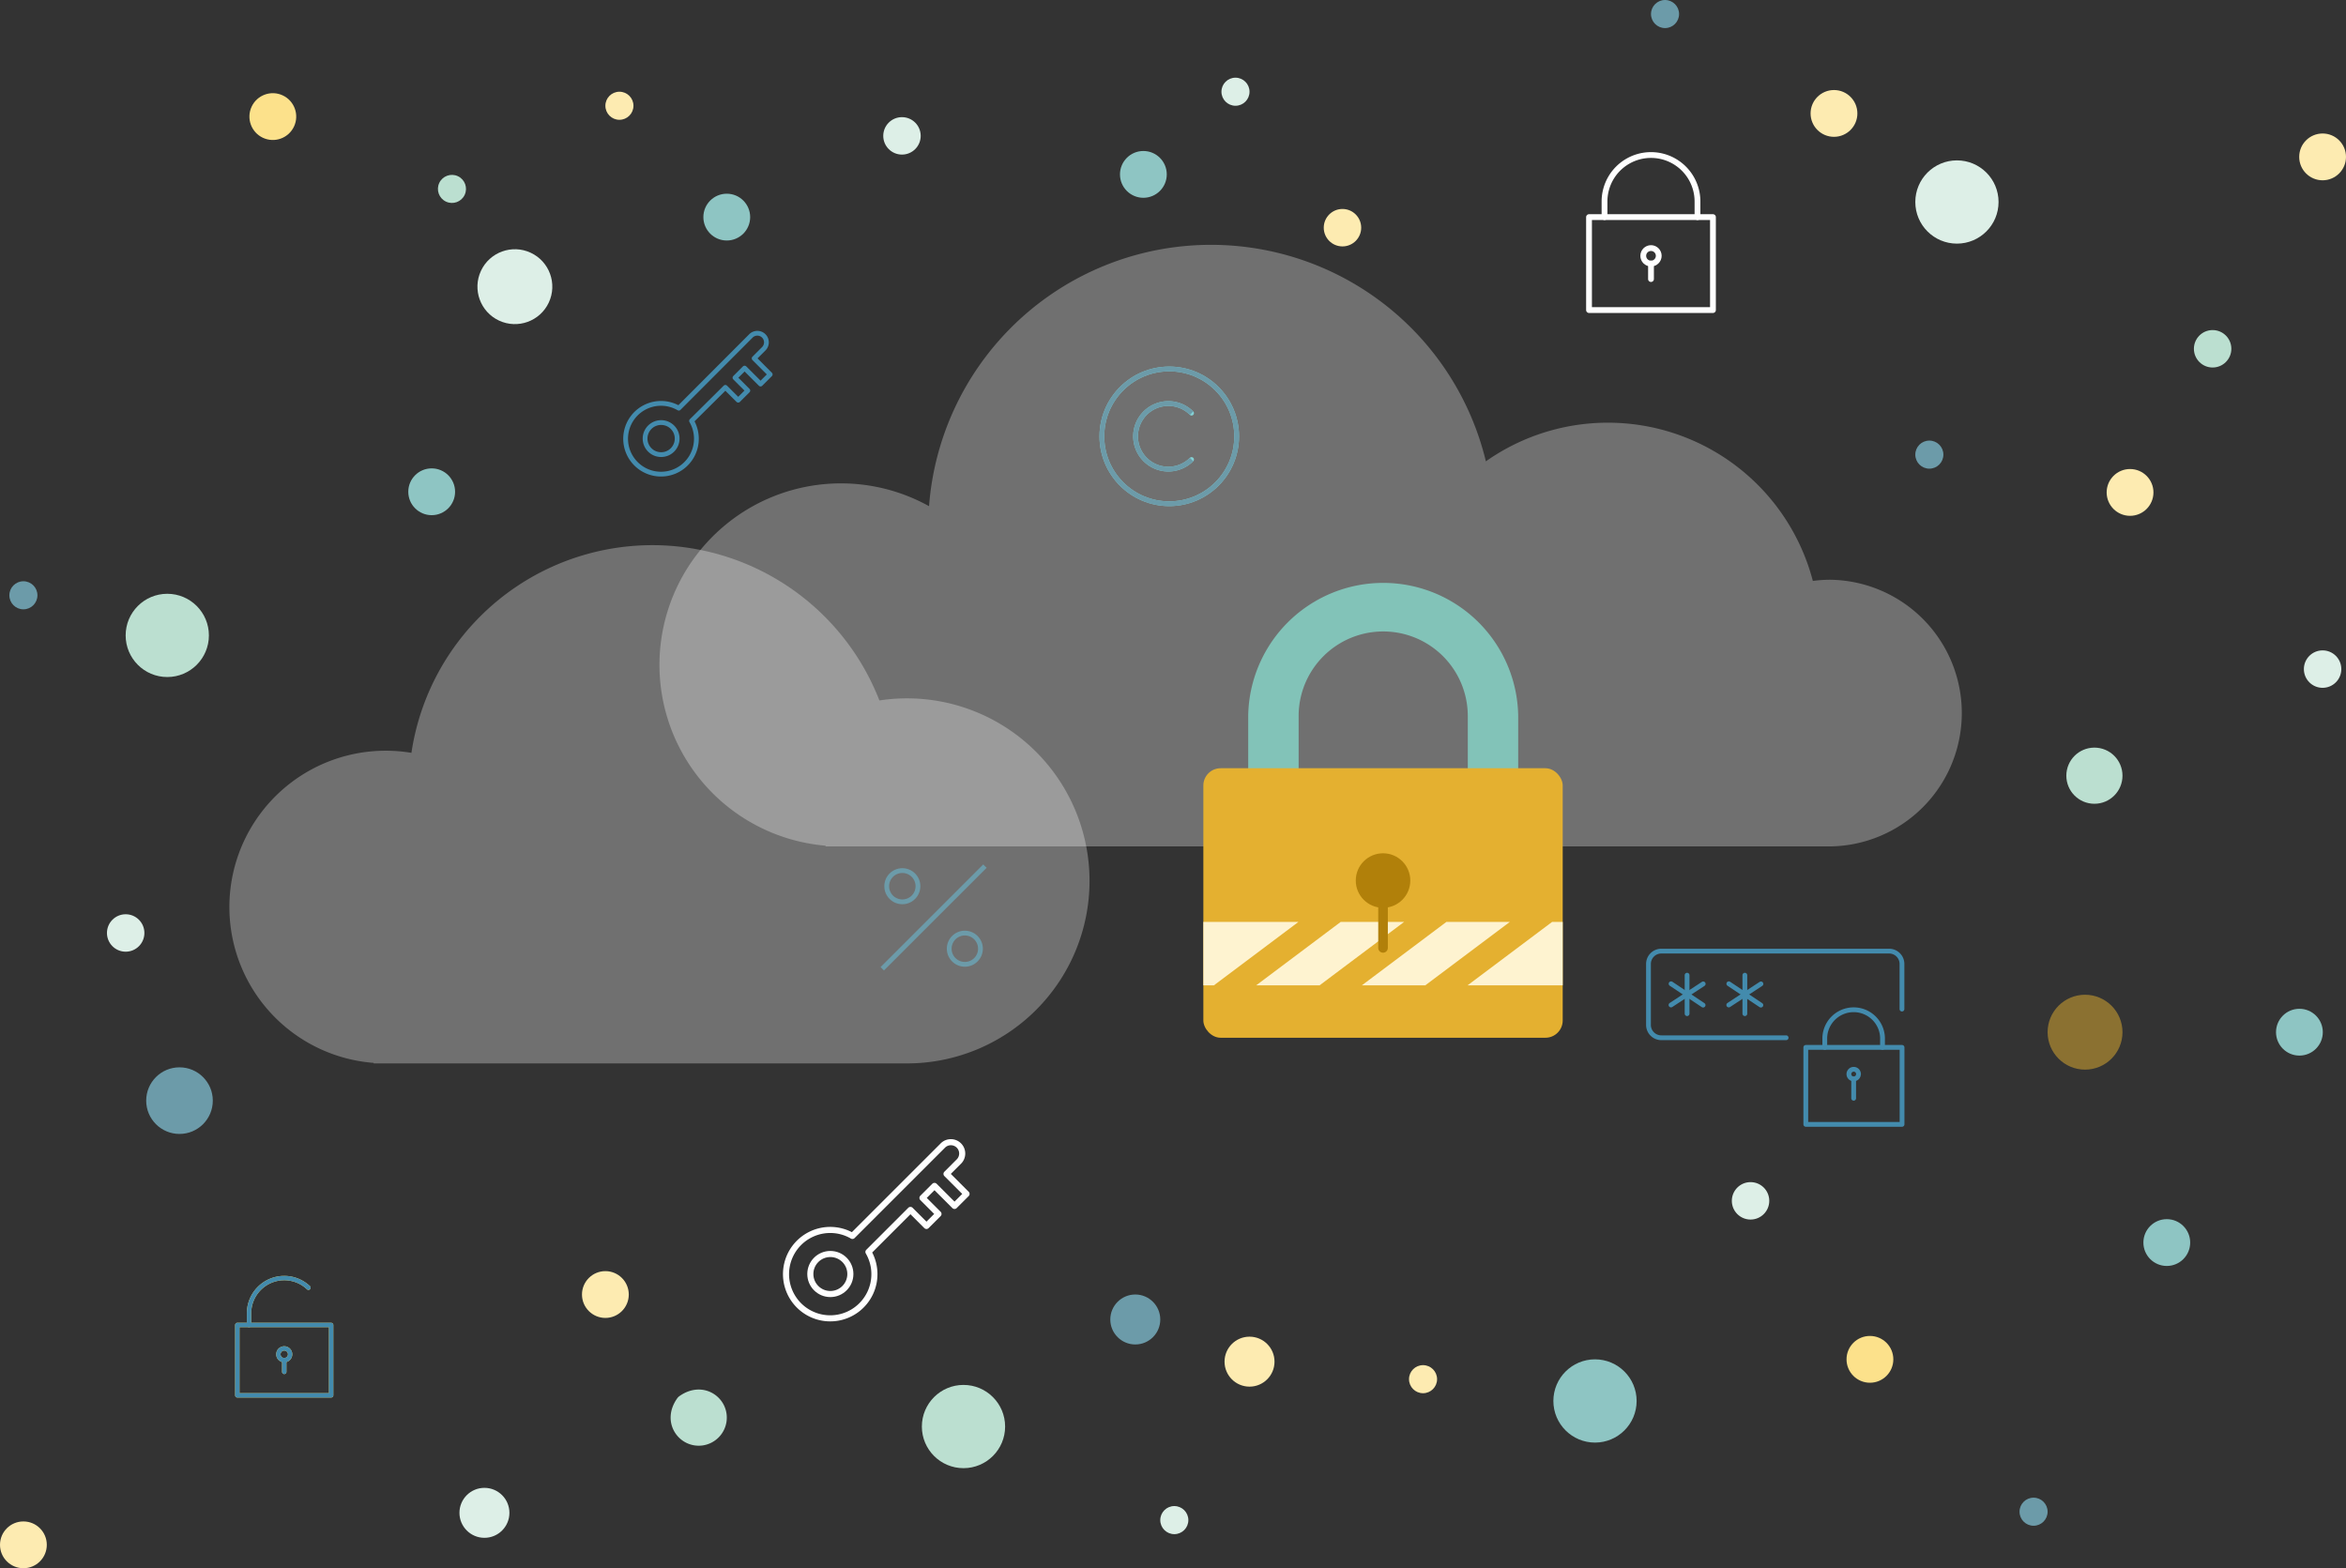 <svg xmlns="http://www.w3.org/2000/svg" viewBox="0 0 902.35 603.22"><rect x="0" y="0" width="902.35" height="603.22" fill="#333333" stroke="none"/><defs><style>.cls-1{fill:#bbdfd0;}.cls-2{fill:#8ec5c3;}.cls-3{fill:#fce18b;}.cls-4{fill:#ddefe7;}.cls-5{fill:#fdebb1;}.cls-18,.cls-6{fill:#e4b030;}.cls-6{opacity:0.5;}.cls-7{fill:#6c9ba9;}.cls-8{fill:#fff;opacity:0.3;}.cls-10,.cls-11,.cls-12,.cls-13,.cls-14,.cls-15,.cls-16,.cls-20,.cls-22,.cls-9{fill:none;}.cls-9{stroke:#6c9ba9;stroke-miterlimit:10;}.cls-12,.cls-15,.cls-9{stroke-width:1.84px;}.cls-10{stroke:#fbd764;stroke-width:1.68px;}.cls-10,.cls-11,.cls-12,.cls-13,.cls-15,.cls-16,.cls-20,.cls-21,.cls-22{stroke-linecap:round;}.cls-10,.cls-11,.cls-12,.cls-13,.cls-14,.cls-15,.cls-16,.cls-20,.cls-21,.cls-22{stroke-linejoin:round;}.cls-11,.cls-13,.cls-14,.cls-15{stroke:#438bad;}.cls-11{stroke-width:1.68px;}.cls-12{stroke:#84d1d4;}.cls-13,.cls-14{stroke-width:1.84px;}.cls-16,.cls-22{stroke:#fff;}.cls-16{stroke-width:2.34px;}.cls-17{fill:#82c3b8;}.cls-19{fill:#fef3d0;}.cls-20,.cls-21{stroke:#b1800a;stroke-width:3.69px;}.cls-21{fill:#b1800a;}.cls-22{stroke-width:2.23px;}</style></defs><title>Asset 1</title><g id="Layer_2" data-name="Layer 2"><g id="graphic"><path class="cls-1" d="M270.15,556c-9,1.14-16.23-8.89-9.66-18.15a3.48,3.48,0,0,1,.82-.82c9.26-6.56,19.29.63,18.15,9.66A10.82,10.82,0,0,1,270.15,556Z"/><circle class="cls-2" cx="833.42" cy="477.95" r="9"/><circle class="cls-2" cx="884.43" cy="397.03" r="9"/><circle class="cls-3" cx="719.24" cy="522.87" r="9"/><circle class="cls-4" cx="346.93" cy="52.26" r="7.2"/><circle class="cls-4" cx="893.35" cy="257.37" r="7.2"/><circle class="cls-5" cx="547.35" cy="530.5" r="5.4"/><circle class="cls-4" cx="451.68" cy="584.71" r="5.4"/><circle class="cls-4" cx="48.34" cy="358.87" r="7.2"/><circle class="cls-6" cx="801.98" cy="397.03" r="14.4"/><circle class="cls-7" cx="69.04" cy="423.36" r="12.81"/><circle class="cls-1" cx="370.59" cy="548.72" r="16.01"/><circle class="cls-2" cx="613.49" cy="538.88" r="16.01"/><circle class="cls-4" cx="752.7" cy="77.7" r="16.01"/><circle class="cls-1" cx="64.34" cy="244.41" r="16.01"/><circle class="cls-5" cx="480.61" cy="523.76" r="9.61"/><circle class="cls-4" cx="186.33" cy="581.91" r="9.61"/><circle class="cls-7" cx="436.67" cy="507.54" r="9.61"/><circle class="cls-1" cx="805.58" cy="298.37" r="10.8"/><circle class="cls-2" cx="166.04" cy="189.16" r="9"/><circle class="cls-2" cx="439.78" cy="67.08" r="9"/><circle class="cls-3" cx="104.94" cy="44.86" r="9" transform="translate(19.89 120.95) rotate(-64.97)"/><circle class="cls-5" cx="9" cy="594.22" r="9"/><circle class="cls-4" cx="673.32" cy="461.9" r="7.2"/><circle class="cls-5" cx="516.36" cy="87.58" r="7.2"/><circle class="cls-5" cx="238.25" cy="40.68" r="5.4"/><circle class="cls-4" cx="475.21" cy="35.28" r="5.4"/><circle class="cls-7" cx="9" cy="228.98" r="5.4"/><circle class="cls-5" cx="819.29" cy="189.41" r="9"/><circle class="cls-1" cx="851.05" cy="134.16" r="7.2"/><circle class="cls-2" cx="279.54" cy="83.51" r="9"/><circle class="cls-5" cx="893.35" cy="60.35" r="9"/><circle class="cls-5" cx="232.85" cy="497.94" r="9"/><circle class="cls-5" cx="705.41" cy="43.63" r="9"/><circle class="cls-7" cx="742.09" cy="174.87" r="5.4"/><circle class="cls-7" cx="640.43" cy="5.4" r="5.4"/><circle class="cls-7" cx="782.18" cy="581.48" r="5.4"/><circle class="cls-1" cx="173.85" cy="72.68" r="5.4" transform="translate(34.43 199.44) rotate(-64.97)"/><circle class="cls-4" cx="198.06" cy="110.28" r="14.4" transform="translate(14.32 243.07) rotate(-64.97)"/><path class="cls-8" d="M348.86,268.62a70.7,70.7,0,0,0-10.61.8,93.7,93.7,0,0,0-180,20.16A60.13,60.13,0,1,0,143.7,408.84l0,.2H348.86a70.21,70.21,0,0,0,0-140.42Z"/><path class="cls-8" d="M704,223a51.65,51.65,0,0,0-6.72.45,81.49,81.49,0,0,0-125.76-46A108.76,108.76,0,0,0,357.34,194.7a69.81,69.81,0,1,0-39.76,130.6l-.09.27H704A51.29,51.29,0,0,0,704,223Z"/><line class="cls-9" x1="339.35" y1="372.64" x2="378.84" y2="333.15"/><circle class="cls-9" cx="347.07" cy="340.88" r="6.01"/><circle class="cls-9" cx="371.11" cy="364.92" r="6.01"/><rect class="cls-10" x="91.28" y="509.65" width="36.09" height="27.07"/><line class="cls-10" x1="109.33" y1="527.69" x2="109.33" y2="523.18"/><path class="cls-10" d="M95.79,509.65v-4.51a13.54,13.54,0,0,1,22.84-9.83"/><circle class="cls-10" cx="109.33" cy="520.93" r="2.26"/><rect class="cls-11" x="91.28" y="509.65" width="36.09" height="27.07"/><line class="cls-11" x1="109.33" y1="527.69" x2="109.33" y2="523.18"/><path class="cls-11" d="M95.79,509.65v-4.51a13.54,13.54,0,0,1,22.84-9.83"/><circle class="cls-11" cx="109.33" cy="520.93" r="2.26"/><path class="cls-12" d="M458.31,176.75a12.61,12.61,0,1,1,0-17.83"/><circle class="cls-12" cx="449.74" cy="167.84" r="25.92"/><path class="cls-9" d="M458.31,176.75a12.61,12.61,0,1,1,0-17.83"/><circle class="cls-9" cx="449.74" cy="167.84" r="25.92"/><path class="cls-13" d="M687,399.17H639a4.94,4.94,0,0,1-4.94-4.94V370.79a4.94,4.94,0,0,1,4.94-4.94h87.62a4.94,4.94,0,0,1,4.94,4.94v17.35"/><line class="cls-13" x1="648.91" y1="375.1" x2="648.91" y2="389.91"/><line class="cls-13" x1="655.11" y1="378.45" x2="642.72" y2="386.57"/><line class="cls-13" x1="655.07" y1="386.62" x2="642.75" y2="378.4"/><line class="cls-13" x1="671.13" y1="375.1" x2="671.13" y2="389.91"/><line class="cls-13" x1="677.32" y1="378.45" x2="664.94" y2="386.57"/><line class="cls-13" x1="677.29" y1="386.62" x2="664.96" y2="378.4"/><rect class="cls-13" x="694.57" y="402.87" width="37.02" height="29.62"/><line class="cls-13" x1="712.98" y1="422.45" x2="712.98" y2="415.04"/><path class="cls-13" d="M701.87,402.88v-3.7a11.11,11.11,0,0,1,22.21,0v3.7"/><path class="cls-14" d="M714.83,413.19A1.85,1.85,0,0,1,713,415h0a1.85,1.85,0,0,1-1.85-1.85h0a1.85,1.85,0,0,1,1.85-1.85h0a1.85,1.85,0,0,1,1.85,1.85Z"/><circle class="cls-15" cx="254.29" cy="168.7" r="6.17"/><path class="cls-15" d="M292.54,147.72l3.7-3.7-6.17-6.17,3.7-3.7a3.49,3.49,0,1,0-4.94-4.94L261.09,157A13.61,13.61,0,1,0,266,161.9L279,149l4.94,4.93,3.7-3.7-4.94-4.94,3.7-3.7Z"/><circle class="cls-16" cx="319.38" cy="490.05" r="7.7"/><path class="cls-16" d="M367.14,463.86l4.62-4.62-7.7-7.7,4.62-4.62a4.36,4.36,0,1,0-6.16-6.16L327.87,475.4a17,17,0,1,0,6.16,6.16l16.16-16.16,6.16,6.16,4.62-4.62-6.16-6.16,4.62-4.62Z"/><path class="cls-17" d="M564.56,297.36V275.42a32.53,32.53,0,0,0-65.06,0v21.94H480.1V275.42a51.93,51.93,0,0,1,103.85,0v21.94Z"/><rect class="cls-18" x="462.85" y="295.5" width="138.22" height="103.67" rx="6.64" ry="6.64"/><polygon class="cls-19" points="507.57 379 483.18 379 515.7 354.6 540.09 354.6 507.57 379"/><polygon class="cls-19" points="548.22 379 523.83 379 556.35 354.6 580.75 354.6 548.22 379"/><polygon class="cls-19" points="601.07 379 564.49 379 597.01 354.6 601.07 354.6 601.07 379"/><polygon class="cls-19" points="462.85 354.6 499.44 354.6 466.92 379 462.85 379 462.85 354.6"/><line class="cls-20" x1="531.96" y1="364.61" x2="531.96" y2="347.34"/><circle class="cls-21" cx="531.96" cy="338.7" r="8.64"/><rect class="cls-22" x="611.19" y="83.51" width="47.67" height="35.76"/><line class="cls-22" x1="635.03" y1="107.34" x2="635.03" y2="101.38"/><path class="cls-22" d="M617.15,83.51v-6a17.88,17.88,0,1,1,35.76,0v6"/><circle class="cls-22" cx="635.03" cy="98.4" r="2.98"/></g></g></svg>